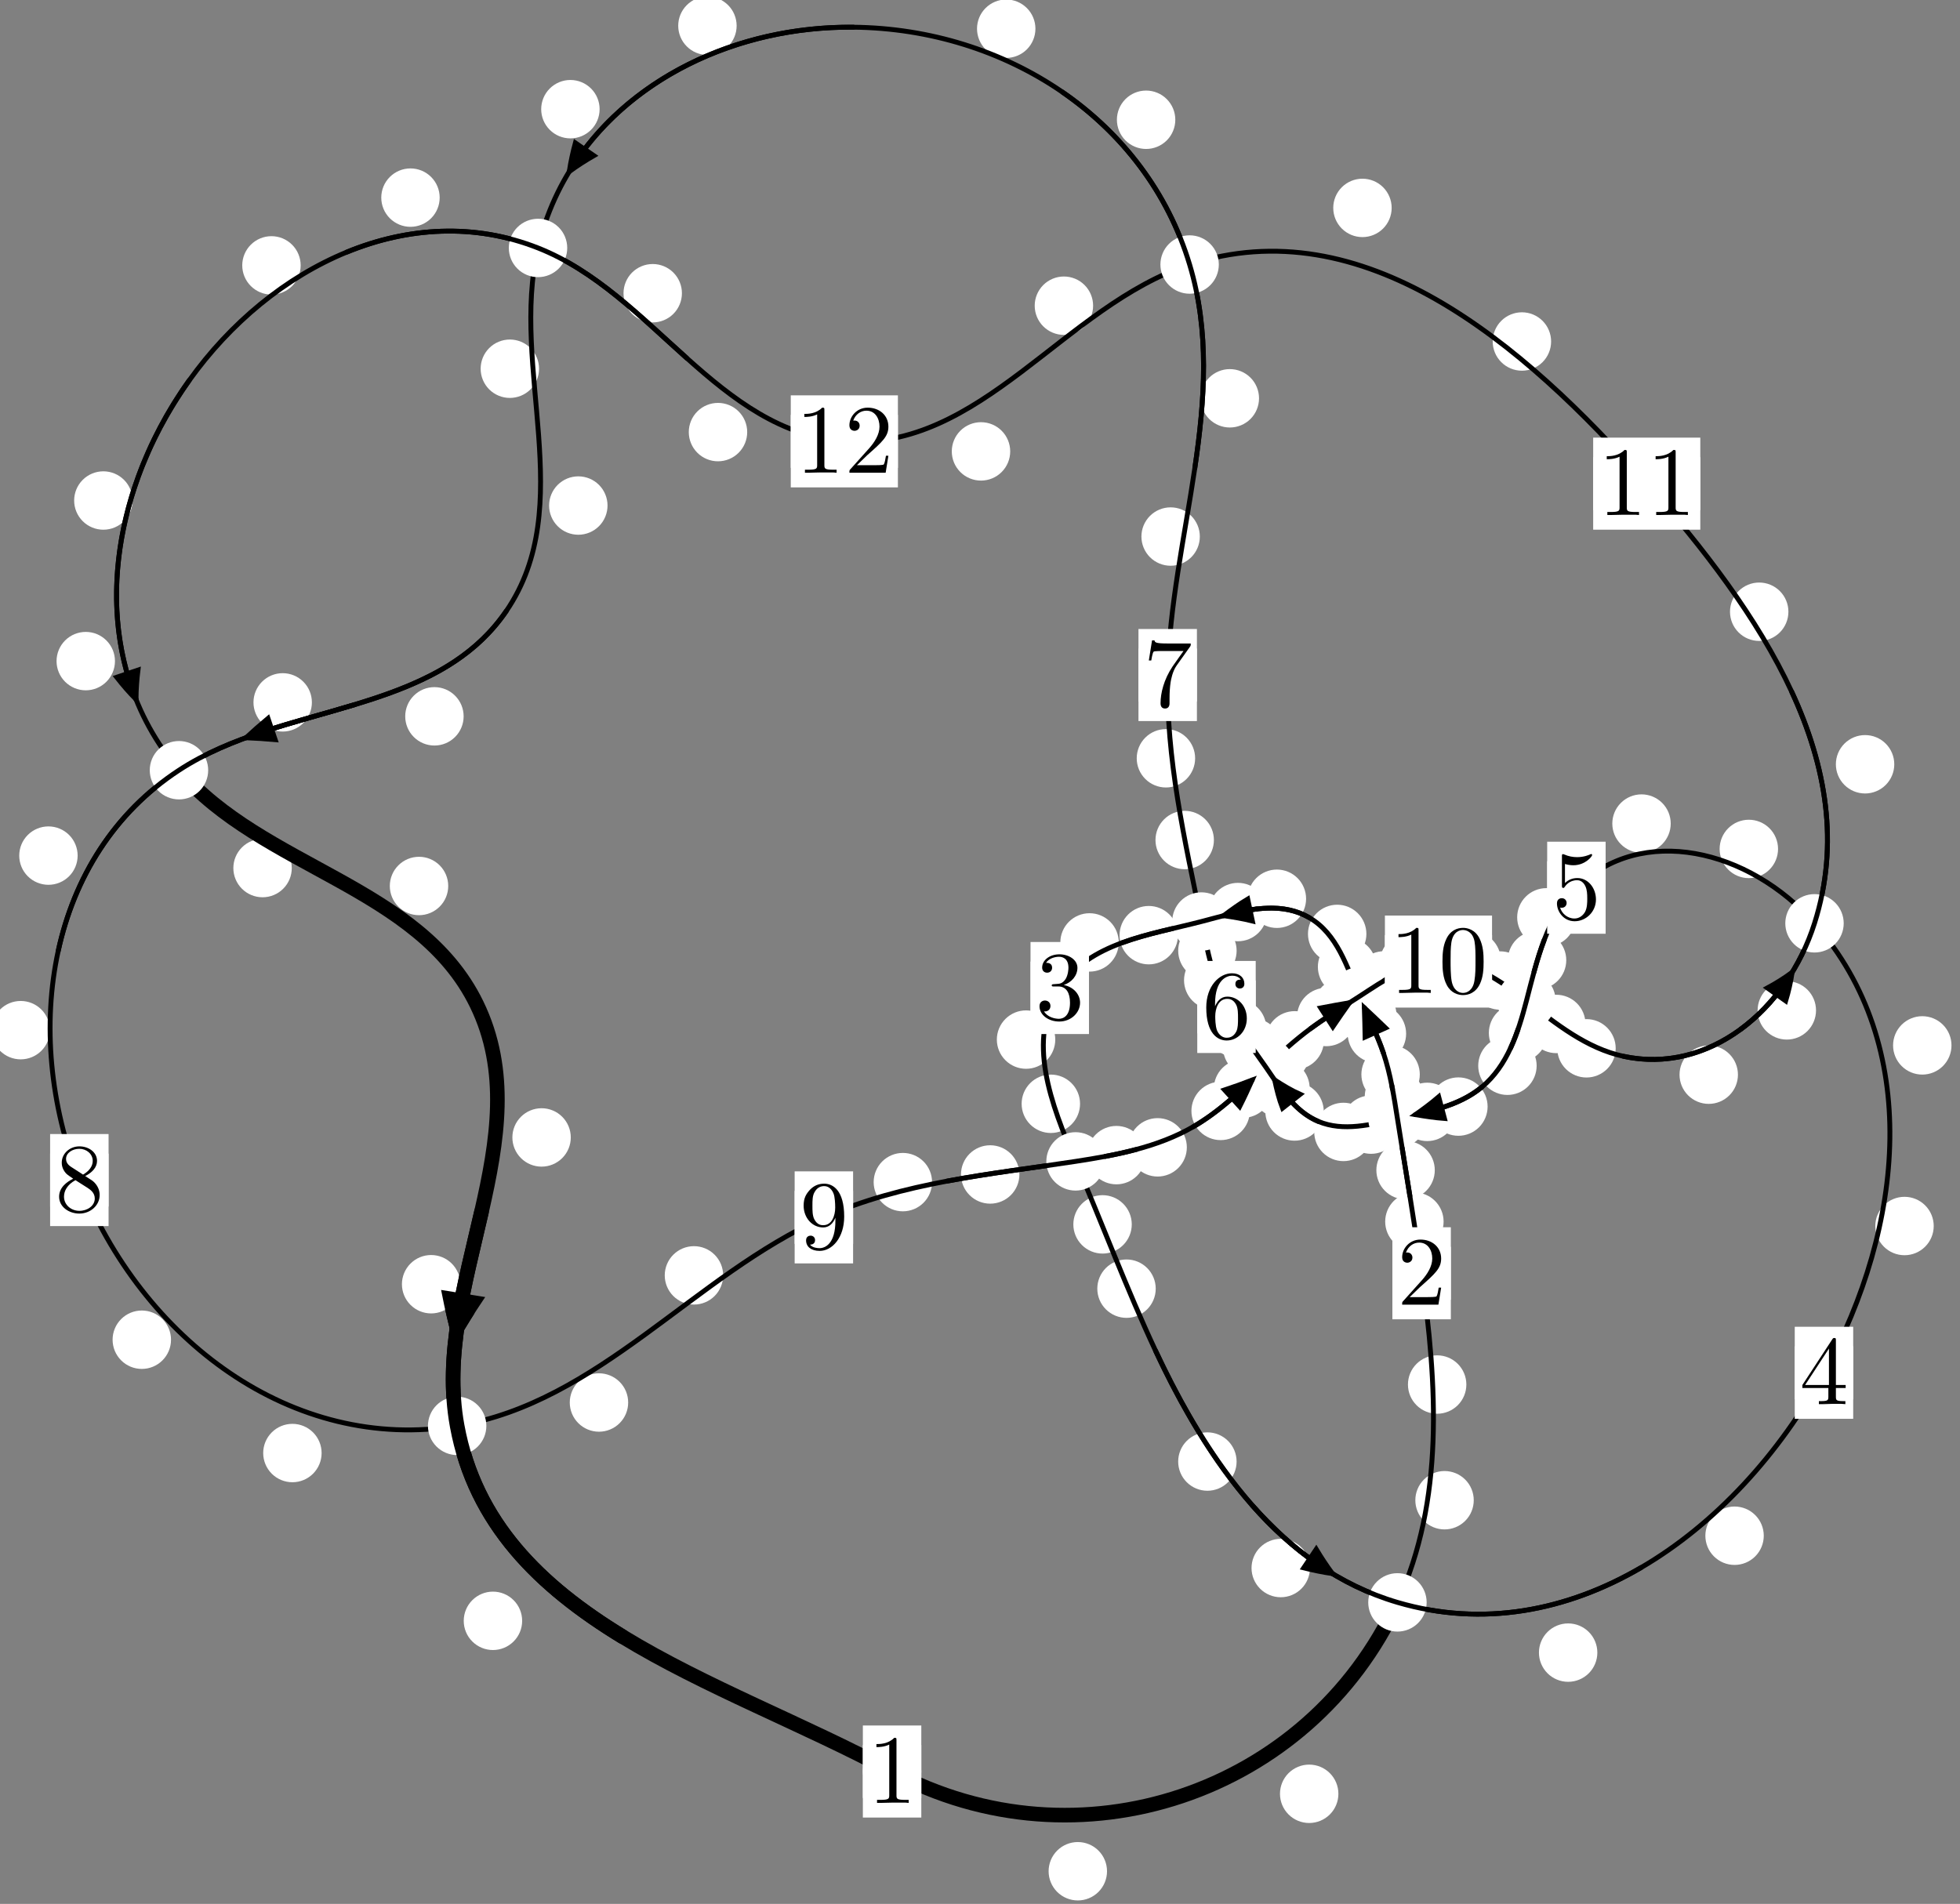 <?xml version="1.0"?>
<!-- Created by MetaPost 1.999 on 2021.07.06:0011 -->
<svg version="1.1" xmlns="http://www.w3.org/2000/svg" xmlns:xlink="http://www.w3.org/1999/xlink" width="200.566" height="194.859" viewBox="0 0 200.566 194.859">
<rect x="0" y="0" width="200.566" height="194.859" fill="#808080" stroke="none"/>
<!-- Original BoundingBox: -143.870804 -30.506012 56.695496 164.352661 -->
  <defs>
    <g transform="scale(0.01,0.01)" id="GLYPHcmr10_48">
      <path style="fill-rule: evenodd;" d="M460 -320C460 -400,455 -480,420 -554C374 -650,292 -666,250 -666C190 -666,117 -640,76 -547C44 -478,39 -400,39 -320C39 -245,43 -155,84 -79C127 2,200 22,249 22C303 22,379 1,423 -94C455 -163,460 -241,460 -320M249 -0C210 -0,151 -25,133 -121C122 -181,122 -273,122 -332C122 -396,122 -462,130 -516C149 -635,224 -644,249 -644C282 -644,348 -626,367 -527C377 -471,377 -395,377 -332C377 -257,377 -189,366 -125C351 -30,294 -0,249 -0"></path>
    </g>
    <g transform="scale(0.01,0.01)" id="GLYPHcmr10_49">
      <path style="fill-rule: evenodd;" d="M294 -640C294 -664,294 -666,271 -666C209 -602,121 -602,89 -602L89 -571C109 -571,168 -571,220 -597L220 -79C220 -43,217 -31,127 -31L95 -31L95 -0L257 -0L130 -3L217 -3L257 -3L297 -3L384 -3L419 -0L419 -31L387 -31C297 -31,294 -42,294 -79"></path>
    </g>
    <g transform="scale(0.01,0.01)" id="GLYPHcmr10_50">
      <path style="fill-rule: evenodd;" d="M127 -77L233 -180C389 -318,449 -372,449 -472C449 -586,359 -666,237 -666C124 -666,50 -574,50 -485C50 -429,100 -429,103 -429C120 -429,155 -441,155 -482C155 -508,137 -534,102 -534C94 -534,92 -534,89 -533C112 -598,166 -635,224 -635C315 -635,358 -554,358 -472C358 -392,308 -313,253 -251L61 -37C50 -26,50 -24,50 -0L421 -0L449 -174L424 -174C419 -144,412 -100,402 -85C395 -77,329 -77,307 -77"></path>
    </g>
    <g transform="scale(0.01,0.01)" id="GLYPHcmr10_51">
      <path style="fill-rule: evenodd;" d="M290 -352C372 -379,430 -449,430 -528C430 -610,342 -666,246 -666C145 -666,69 -606,69 -530C69 -497,91 -478,120 -478C151 -478,171 -500,171 -529C171 -579,124 -579,109 -579C140 -628,206 -641,242 -641C283 -641,338 -619,338 -529C338 -517,336 -459,310 -415C280 -367,246 -364,221 -363C213 -362,189 -360,182 -360C174 -359,167 -358,167 -348C167 -337,174 -337,191 -337L235 -337C317 -337,354 -269,354 -171C354 -35,285 -6,241 -6C198 -6,123 -23,88 -82C123 -77,154 -99,154 -137C154 -173,127 -193,98 -193C74 -193,42 -179,42 -135C42 -44,135 22,244 22C366 22,457 -69,457 -171C457 -253,394 -331,290 -352"></path>
    </g>
    <g transform="scale(0.01,0.01)" id="GLYPHcmr10_52">
      <path style="fill-rule: evenodd;" d="M294 -165L294 -78C294 -42,292 -31,218 -31L197 -31L197 -0L332 -0L238 -3L290 -3L332 -3L374 -3L427 -3L468 -0L468 -31L447 -31C373 -31,371 -42,371 -78L371 -165L471 -165L471 -196L371 -196L371 -651C371 -671,371 -677,355 -677C346 -677,343 -677,335 -665L28 -196L28 -165M300 -196L56 -196L300 -569"></path>
    </g>
    <g transform="scale(0.01,0.01)" id="GLYPHcmr10_53">
      <path style="fill-rule: evenodd;" d="M449 -201C449 -320,367 -420,259 -420C211 -420,168 -404,132 -369L132 -564C152 -558,185 -551,217 -551C340 -551,410 -642,410 -655C410 -661,407 -666,400 -666C399 -666,397 -666,392 -663C372 -654,323 -634,256 -634C216 -634,170 -641,123 -662C115 -665,113 -665,111 -665C101 -665,101 -657,101 -641L101 -345C101 -327,101 -319,115 -319C122 -319,124 -322,128 -328C139 -344,176 -398,257 -398C309 -398,334 -352,342 -334C358 -297,360 -258,360 -208C360 -173,360 -113,336 -71C312 -32,275 -6,229 -6C156 -6,99 -59,82 -118C85 -117,88 -116,99 -116C132 -116,149 -141,149 -165C149 -189,132 -214,99 -214C85 -214,50 -207,50 -161C50 -75,119 22,231 22C347 22,449 -74,449 -201"></path>
    </g>
    <g transform="scale(0.01,0.01)" id="GLYPHcmr10_54">
      <path style="fill-rule: evenodd;" d="M132 -328L132 -352C132 -605,256 -641,307 -641C331 -641,373 -635,395 -601C380 -601,340 -601,340 -556C340 -525,364 -510,386 -510C402 -510,432 -519,432 -558C432 -618,388 -666,305 -666C177 -666,42 -537,42 -316C42 -49,158 22,251 22C362 22,457 -72,457 -204C457 -331,368 -427,257 -427C189 -427,152 -376,132 -328M251 -6C188 -6,158 -66,152 -81C134 -128,134 -208,134 -226C134 -304,166 -404,256 -404C272 -404,318 -404,349 -342C367 -305,367 -254,367 -205C367 -157,367 -107,350 -71C320 -11,274 -6,251 -6"></path>
    </g>
    <g transform="scale(0.01,0.01)" id="GLYPHcmr10_55">
      <path style="fill-rule: evenodd;" d="M476 -609C485 -621,485 -623,485 -644L242 -644C120 -644,118 -657,114 -676L89 -676L56 -470L81 -470C84 -486,93 -549,106 -561C113 -567,191 -567,204 -567L411 -567C400 -551,321 -442,299 -409C209 -274,176 -135,176 -33C176 -23,176 22,222 22C268 22,268 -23,268 -33L268 -84C268 -139,271 -194,279 -248C283 -271,297 -357,341 -419"></path>
    </g>
    <g transform="scale(0.01,0.01)" id="GLYPHcmr10_56">
      <path style="fill-rule: evenodd;" d="M163 -457C117 -487,113 -521,113 -538C113 -599,178 -641,249 -641C322 -641,386 -589,386 -517C386 -460,347 -412,287 -377M309 -362C381 -399,430 -451,430 -517C430 -609,341 -666,250 -666C150 -666,69 -592,69 -499C69 -481,71 -436,113 -389C124 -377,161 -352,186 -335C128 -306,42 -250,42 -151C42 -45,144 22,249 22C362 22,457 -61,457 -168C457 -204,446 -249,408 -291C389 -312,373 -322,309 -362M209 -320L332 -242C360 -223,407 -193,407 -132C407 -58,332 -6,250 -6C164 -6,92 -68,92 -151C92 -209,124 -273,209 -320"></path>
    </g>
    <g transform="scale(0.01,0.01)" id="GLYPHcmr10_57">
      <path style="fill-rule: evenodd;" d="M367 -318L367 -286C367 -52,263 -6,205 -6C188 -6,134 -8,107 -42C151 -42,159 -71,159 -88C159 -119,135 -134,113 -134C97 -134,67 -125,67 -86C67 -19,121 22,206 22C335 22,457 -114,457 -329C457 -598,342 -666,253 -666C198 -666,149 -648,106 -603C65 -558,42 -516,42 -441C42 -316,130 -218,242 -218C303 -218,344 -260,367 -318M243 -241C227 -241,181 -241,150 -304C132 -341,132 -391,132 -440C132 -494,132 -541,153 -578C180 -628,218 -641,253 -641C299 -641,332 -607,349 -562C361 -530,365 -467,365 -421C365 -338,331 -241,243 -241"></path>
    </g>
  </defs>
  <path d="M113.281 191.517C113.281 190.725,112.966 189.964,112.406 189.404C111.845 188.843,111.085 188.529,110.292 188.529C109.5 188.529,108.739 188.843,108.179 189.404C107.619 189.964,107.304 190.725,107.304 191.517C107.304 192.31,107.619 193.07,108.179 193.631C108.739 194.191,109.5 194.506,110.292 194.506C111.085 194.506,111.845 194.191,112.406 193.631C112.966 193.07,113.281 192.31,113.281 191.517Z" style="fill: rgb(100%,100%,100%);stroke: none;"></path>
  <path d="M94.275 181.311C94.275 180.519,93.96 179.759,93.4 179.198C92.839 178.638,92.079 178.323,91.286 178.323C90.494 178.323,89.733 178.638,89.173 179.198C88.612 179.759,88.298 180.519,88.298 181.311C88.298 182.104,88.612 182.864,89.173 183.425C89.733 183.985,90.494 184.3,91.286 184.3C92.079 184.3,92.839 183.985,93.4 183.425C93.96 182.864,94.275 182.104,94.275 181.311Z" style="fill: rgb(100%,100%,100%);stroke: none;"></path>
  <path d="M150.808 153.545C150.808 152.752,150.494 151.992,149.933 151.431C149.373 150.871,148.612 150.556,147.82 150.556C147.027 150.556,146.267 150.871,145.706 151.431C145.146 151.992,144.831 152.752,144.831 153.545C144.831 154.337,145.146 155.097,145.706 155.658C146.267 156.218,147.027 156.533,147.82 156.533C148.612 156.533,149.373 156.218,149.933 155.658C150.494 155.097,150.808 154.337,150.808 153.545Z" style="fill: rgb(100%,100%,100%);stroke: none;"></path>
  <path d="M136.957 183.592C136.957 182.799,136.643 182.039,136.082 181.478C135.522 180.918,134.761 180.603,133.969 180.603C133.176 180.603,132.416 180.918,131.855 181.478C131.295 182.039,130.98 182.799,130.98 183.592C130.98 184.384,131.295 185.144,131.855 185.705C132.416 186.265,133.176 186.58,133.969 186.58C134.761 186.58,135.522 186.265,136.082 185.705C136.643 185.144,136.957 184.384,136.957 183.592Z" style="fill: rgb(100%,100%,100%);stroke: none;"></path>
  <path d="M147.723 125.028C147.723 124.235,147.408 123.475,146.848 122.915C146.287 122.354,145.527 122.039,144.734 122.039C143.942 122.039,143.182 122.354,142.621 122.915C142.061 123.475,141.746 124.235,141.746 125.028C141.746 125.821,142.061 126.581,142.621 127.141C143.182 127.702,143.942 128.017,144.734 128.017C145.527 128.017,146.287 127.702,146.848 127.141C147.408 126.581,147.723 125.821,147.723 125.028Z" style="fill: rgb(100%,100%,100%);stroke: none;"></path>
  <path d="M150.052 141.704C150.052 140.911,149.737 140.151,149.177 139.591C148.616 139.03,147.856 138.715,147.064 138.715C146.271 138.715,145.511 139.03,144.95 139.591C144.39 140.151,144.075 140.911,144.075 141.704C144.075 142.497,144.39 143.257,144.95 143.817C145.511 144.378,146.271 144.693,147.064 144.693C147.856 144.693,148.616 144.378,149.177 143.817C149.737 143.257,150.052 142.497,150.052 141.704Z" style="fill: rgb(100%,100%,100%);stroke: none;"></path>
  <path d="M145.633 112.232C145.633 111.439,145.318 110.679,144.757 110.119C144.197 109.558,143.437 109.243,142.644 109.243C141.851 109.243,141.091 109.558,140.531 110.119C139.97 110.679,139.655 111.439,139.655 112.232C139.655 113.025,139.97 113.785,140.531 114.345C141.091 114.906,141.851 115.221,142.644 115.221C143.437 115.221,144.197 114.906,144.757 114.345C145.318 113.785,145.633 113.025,145.633 112.232Z" style="fill: rgb(100%,100%,100%);stroke: none;"></path>
  <path d="M146.821 119.764C146.821 118.971,146.506 118.211,145.945 117.651C145.385 117.09,144.625 116.775,143.832 116.775C143.039 116.775,142.279 117.09,141.719 117.651C141.158 118.211,140.843 118.971,140.843 119.764C140.843 120.557,141.158 121.317,141.719 121.877C142.279 122.438,143.039 122.753,143.832 122.753C144.625 122.753,145.385 122.438,145.945 121.877C146.506 121.317,146.821 120.557,146.821 119.764Z" style="fill: rgb(100%,100%,100%);stroke: none;"></path>
  <path d="M143.888 105.798C143.888 105.005,143.573 104.245,143.013 103.685C142.452 103.124,141.692 102.809,140.9 102.809C140.107 102.809,139.347 103.124,138.786 103.685C138.226 104.245,137.911 105.005,137.911 105.798C137.911 106.591,138.226 107.351,138.786 107.911C139.347 108.472,140.107 108.787,140.9 108.787C141.692 108.787,142.452 108.472,143.013 107.911C143.573 107.351,143.888 106.591,143.888 105.798Z" style="fill: rgb(100%,100%,100%);stroke: none;"></path>
  <path d="M145.287 109.963C145.287 109.171,144.972 108.41,144.412 107.85C143.851 107.289,143.091 106.974,142.299 106.974C141.506 106.974,140.746 107.289,140.185 107.85C139.625 108.41,139.31 109.171,139.31 109.963C139.31 110.756,139.625 111.516,140.185 112.077C140.746 112.637,141.506 112.952,142.299 112.952C143.091 112.952,143.851 112.637,144.412 112.077C144.972 111.516,145.287 110.756,145.287 109.963Z" style="fill: rgb(100%,100%,100%);stroke: none;"></path>
  <path d="M140.834 98.955C140.834 98.162,140.519 97.402,139.959 96.842C139.398 96.281,138.638 95.966,137.846 95.966C137.053 95.966,136.293 96.281,135.732 96.842C135.172 97.402,134.857 98.162,134.857 98.955C134.857 99.748,135.172 100.508,135.732 101.068C136.293 101.629,137.053 101.944,137.846 101.944C138.638 101.944,139.398 101.629,139.959 101.068C140.519 100.508,140.834 99.748,140.834 98.955Z" style="fill: rgb(100%,100%,100%);stroke: none;"></path>
  <path d="M142.905 103.926C142.905 103.133,142.59 102.373,142.029 101.812C141.469 101.252,140.709 100.937,139.916 100.937C139.123 100.937,138.363 101.252,137.803 101.812C137.242 102.373,136.927 103.133,136.927 103.926C136.927 104.718,137.242 105.478,137.803 106.039C138.363 106.599,139.123 106.914,139.916 106.914C140.709 106.914,141.469 106.599,142.029 106.039C142.59 105.478,142.905 104.718,142.905 103.926Z" style="fill: rgb(100%,100%,100%);stroke: none;"></path>
  <path d="M133.652 91.985C133.652 91.193,133.337 90.432,132.776 89.872C132.216 89.312,131.456 88.997,130.663 88.997C129.87 88.997,129.11 89.312,128.55 89.872C127.989 90.432,127.674 91.193,127.674 91.985C127.674 92.778,127.989 93.538,128.55 94.099C129.11 94.659,129.87 94.974,130.663 94.974C131.456 94.974,132.216 94.659,132.776 94.099C133.337 93.538,133.652 92.778,133.652 91.985Z" style="fill: rgb(100%,100%,100%);stroke: none;"></path>
  <path d="M139.822 95.585C139.822 94.792,139.507 94.032,138.947 93.472C138.386 92.911,137.626 92.596,136.834 92.596C136.041 92.596,135.281 92.911,134.72 93.472C134.16 94.032,133.845 94.792,133.845 95.585C133.845 96.378,134.16 97.138,134.72 97.698C135.281 98.259,136.041 98.574,136.834 98.574C137.626 98.574,138.386 98.259,138.947 97.698C139.507 97.138,139.822 96.378,139.822 95.585Z" style="fill: rgb(100%,100%,100%);stroke: none;"></path>
  <path d="M120.542 95.712C120.542 94.919,120.227 94.159,119.667 93.599C119.106 93.038,118.346 92.723,117.554 92.723C116.761 92.723,116.001 93.038,115.44 93.599C114.88 94.159,114.565 94.919,114.565 95.712C114.565 96.505,114.88 97.265,115.44 97.825C116.001 98.386,116.761 98.701,117.554 98.701C118.346 98.701,119.106 98.386,119.667 97.825C120.227 97.265,120.542 96.505,120.542 95.712Z" style="fill: rgb(100%,100%,100%);stroke: none;"></path>
  <path d="M129.667 93.347C129.667 92.554,129.352 91.794,128.792 91.234C128.231 90.673,127.471 90.358,126.678 90.358C125.886 90.358,125.125 90.673,124.565 91.234C124.004 91.794,123.69 92.554,123.69 93.347C123.69 94.14,124.004 94.9,124.565 95.46C125.125 96.021,125.886 96.336,126.678 96.336C127.471 96.336,128.231 96.021,128.792 95.46C129.352 94.9,129.667 94.14,129.667 93.347Z" style="fill: rgb(100%,100%,100%);stroke: none;"></path>
  <path d="M107.985 106.4C107.985 105.607,107.67 104.847,107.109 104.287C106.549 103.726,105.789 103.411,104.996 103.411C104.203 103.411,103.443 103.726,102.883 104.287C102.322 104.847,102.007 105.607,102.007 106.4C102.007 107.193,102.322 107.953,102.883 108.513C103.443 109.074,104.203 109.389,104.996 109.389C105.789 109.389,106.549 109.074,107.109 108.513C107.67 107.953,107.985 107.193,107.985 106.4Z" style="fill: rgb(100%,100%,100%);stroke: none;"></path>
  <path d="M114.482 96.455C114.482 95.662,114.167 94.902,113.606 94.341C113.046 93.781,112.286 93.466,111.493 93.466C110.7 93.466,109.94 93.781,109.38 94.341C108.819 94.902,108.504 95.662,108.504 96.455C108.504 97.247,108.819 98.008,109.38 98.568C109.94 99.129,110.7 99.443,111.493 99.443C112.286 99.443,113.046 99.129,113.606 98.568C114.167 98.008,114.482 97.247,114.482 96.455Z" style="fill: rgb(100%,100%,100%);stroke: none;"></path>
  <path d="M115.813 125.312C115.813 124.519,115.498 123.759,114.937 123.199C114.377 122.638,113.617 122.323,112.824 122.323C112.031 122.323,111.271 122.638,110.711 123.199C110.15 123.759,109.835 124.519,109.835 125.312C109.835 126.105,110.15 126.865,110.711 127.425C111.271 127.986,112.031 128.301,112.824 128.301C113.617 128.301,114.377 127.986,114.937 127.425C115.498 126.865,115.813 126.105,115.813 125.312Z" style="fill: rgb(100%,100%,100%);stroke: none;"></path>
  <path d="M110.521 112.97C110.521 112.177,110.206 111.417,109.645 110.857C109.085 110.296,108.325 109.981,107.532 109.981C106.739 109.981,105.979 110.296,105.419 110.857C104.858 111.417,104.543 112.177,104.543 112.97C104.543 113.763,104.858 114.523,105.419 115.083C105.979 115.644,106.739 115.959,107.532 115.959C108.325 115.959,109.085 115.644,109.645 115.083C110.206 114.523,110.521 113.763,110.521 112.97Z" style="fill: rgb(100%,100%,100%);stroke: none;"></path>
  <path d="M126.541 149.587C126.541 148.794,126.226 148.034,125.665 147.473C125.105 146.913,124.345 146.598,123.552 146.598C122.759 146.598,121.999 146.913,121.439 147.473C120.878 148.034,120.563 148.794,120.563 149.587C120.563 150.379,120.878 151.139,121.439 151.7C121.999 152.26,122.759 152.575,123.552 152.575C124.345 152.575,125.105 152.26,125.665 151.7C126.226 151.139,126.541 150.379,126.541 149.587Z" style="fill: rgb(100%,100%,100%);stroke: none;"></path>
  <path d="M118.265 131.892C118.265 131.1,117.95 130.34,117.389 129.779C116.829 129.219,116.069 128.904,115.276 128.904C114.483 128.904,113.723 129.219,113.163 129.779C112.602 130.34,112.287 131.1,112.287 131.892C112.287 132.685,112.602 133.445,113.163 134.006C113.723 134.566,114.483 134.881,115.276 134.881C116.069 134.881,116.829 134.566,117.389 134.006C117.95 133.445,118.265 132.685,118.265 131.892Z" style="fill: rgb(100%,100%,100%);stroke: none;"></path>
  <path d="M163.456 169.141C163.456 168.349,163.141 167.588,162.581 167.028C162.02 166.467,161.26 166.153,160.467 166.153C159.675 166.153,158.915 166.467,158.354 167.028C157.794 167.588,157.479 168.349,157.479 169.141C157.479 169.934,157.794 170.694,158.354 171.255C158.915 171.815,159.675 172.13,160.467 172.13C161.26 172.13,162.02 171.815,162.581 171.255C163.141 170.694,163.456 169.934,163.456 169.141Z" style="fill: rgb(100%,100%,100%);stroke: none;"></path>
  <path d="M134.047 160.485C134.047 159.692,133.732 158.932,133.171 158.372C132.611 157.811,131.851 157.496,131.058 157.496C130.265 157.496,129.505 157.811,128.945 158.372C128.384 158.932,128.069 159.692,128.069 160.485C128.069 161.278,128.384 162.038,128.945 162.598C129.505 163.159,130.265 163.474,131.058 163.474C131.851 163.474,132.611 163.159,133.171 162.598C133.732 162.038,134.047 161.278,134.047 160.485Z" style="fill: rgb(100%,100%,100%);stroke: none;"></path>
  <path d="M197.877 125.48C197.877 124.687,197.562 123.927,197.001 123.367C196.441 122.806,195.681 122.491,194.888 122.491C194.095 122.491,193.335 122.806,192.775 123.367C192.214 123.927,191.899 124.687,191.899 125.48C191.899 126.273,192.214 127.033,192.775 127.593C193.335 128.154,194.095 128.469,194.888 128.469C195.681 128.469,196.441 128.154,197.001 127.593C197.562 127.033,197.877 126.273,197.877 125.48Z" style="fill: rgb(100%,100%,100%);stroke: none;"></path>
  <path d="M180.486 157.178C180.486 156.385,180.171 155.625,179.611 155.065C179.051 154.504,178.29 154.189,177.498 154.189C176.705 154.189,175.945 154.504,175.384 155.065C174.824 155.625,174.509 156.385,174.509 157.178C174.509 157.971,174.824 158.731,175.384 159.291C175.945 159.852,176.705 160.167,177.498 160.167C178.29 160.167,179.051 159.852,179.611 159.291C180.171 158.731,180.486 157.971,180.486 157.178Z" style="fill: rgb(100%,100%,100%);stroke: none;"></path>
  <path d="M181.947 86.886C181.947 86.094,181.632 85.334,181.071 84.773C180.511 84.213,179.751 83.898,178.958 83.898C178.165 83.898,177.405 84.213,176.845 84.773C176.284 85.334,175.969 86.094,175.969 86.886C175.969 87.679,176.284 88.439,176.845 89C177.405 89.56,178.165 89.875,178.958 89.875C179.751 89.875,180.511 89.56,181.071 89C181.632 88.439,181.947 87.679,181.947 86.886Z" style="fill: rgb(100%,100%,100%);stroke: none;"></path>
  <path d="M199.695 106.994C199.695 106.201,199.381 105.441,198.82 104.88C198.26 104.32,197.499 104.005,196.707 104.005C195.914 104.005,195.154 104.32,194.593 104.88C194.033 105.441,193.718 106.201,193.718 106.994C193.718 107.786,194.033 108.546,194.593 109.107C195.154 109.667,195.914 109.982,196.707 109.982C197.499 109.982,198.26 109.667,198.82 109.107C199.381 108.546,199.695 107.786,199.695 106.994Z" style="fill: rgb(100%,100%,100%);stroke: none;"></path>
  <path d="M161.229 93.885C161.229 93.093,160.914 92.333,160.354 91.772C159.793 91.212,159.033 90.897,158.24 90.897C157.448 90.897,156.688 91.212,156.127 91.772C155.567 92.333,155.252 93.093,155.252 93.885C155.252 94.678,155.567 95.438,156.127 95.999C156.688 96.559,157.448 96.874,158.24 96.874C159.033 96.874,159.793 96.559,160.354 95.999C160.914 95.438,161.229 94.678,161.229 93.885Z" style="fill: rgb(100%,100%,100%);stroke: none;"></path>
  <path d="M170.964 84.29C170.964 83.497,170.649 82.737,170.089 82.177C169.528 81.616,168.768 81.301,167.975 81.301C167.183 81.301,166.422 81.616,165.862 82.177C165.301 82.737,164.987 83.497,164.987 84.29C164.987 85.083,165.301 85.843,165.862 86.403C166.422 86.964,167.183 87.279,167.975 87.279C168.768 87.279,169.528 86.964,170.089 86.403C170.649 85.843,170.964 85.083,170.964 84.29Z" style="fill: rgb(100%,100%,100%);stroke: none;"></path>
  <path d="M158.331 105.718C158.331 104.925,158.016 104.165,157.455 103.605C156.895 103.044,156.135 102.729,155.342 102.729C154.549 102.729,153.789 103.044,153.229 103.605C152.668 104.165,152.353 104.925,152.353 105.718C152.353 106.511,152.668 107.271,153.229 107.831C153.789 108.392,154.549 108.707,155.342 108.707C156.135 108.707,156.895 108.392,157.455 107.831C158.016 107.271,158.331 106.511,158.331 105.718Z" style="fill: rgb(100%,100%,100%);stroke: none;"></path>
  <path d="M160.275 98.272C160.275 97.479,159.96 96.719,159.399 96.158C158.839 95.598,158.079 95.283,157.286 95.283C156.493 95.283,155.733 95.598,155.173 96.158C154.612 96.719,154.297 97.479,154.297 98.272C154.297 99.064,154.612 99.825,155.173 100.385C155.733 100.946,156.493 101.26,157.286 101.26C158.079 101.26,158.839 100.946,159.399 100.385C159.96 99.825,160.275 99.064,160.275 98.272Z" style="fill: rgb(100%,100%,100%);stroke: none;"></path>
  <path d="M152.226 113.256C152.226 112.464,151.911 111.704,151.351 111.143C150.791 110.583,150.03 110.268,149.238 110.268C148.445 110.268,147.685 110.583,147.124 111.143C146.564 111.704,146.249 112.464,146.249 113.256C146.249 114.049,146.564 114.809,147.124 115.37C147.685 115.93,148.445 116.245,149.238 116.245C150.03 116.245,150.791 115.93,151.351 115.37C151.911 114.809,152.226 114.049,152.226 113.256Z" style="fill: rgb(100%,100%,100%);stroke: none;"></path>
  <path d="M157.244 109.077C157.244 108.284,156.929 107.524,156.368 106.963C155.808 106.403,155.047 106.088,154.255 106.088C153.462 106.088,152.702 106.403,152.141 106.963C151.581 107.524,151.266 108.284,151.266 109.077C151.266 109.869,151.581 110.629,152.141 111.19C152.702 111.75,153.462 112.065,154.255 112.065C155.047 112.065,155.808 111.75,156.368 111.19C156.929 110.629,157.244 109.869,157.244 109.077Z" style="fill: rgb(100%,100%,100%);stroke: none;"></path>
  <path d="M143.287 115.102C143.287 114.31,142.972 113.55,142.411 112.989C141.851 112.429,141.091 112.114,140.298 112.114C139.505 112.114,138.745 112.429,138.185 112.989C137.624 113.55,137.309 114.31,137.309 115.102C137.309 115.895,137.624 116.655,138.185 117.216C138.745 117.776,139.505 118.091,140.298 118.091C141.091 118.091,141.851 117.776,142.411 117.216C142.972 116.655,143.287 115.895,143.287 115.102Z" style="fill: rgb(100%,100%,100%);stroke: none;"></path>
  <path d="M149.035 113.799C149.035 113.006,148.72 112.246,148.159 111.685C147.599 111.125,146.838 110.81,146.046 110.81C145.253 110.81,144.493 111.125,143.932 111.685C143.372 112.246,143.057 113.006,143.057 113.799C143.057 114.591,143.372 115.352,143.932 115.912C144.493 116.472,145.253 116.787,146.046 116.787C146.838 116.787,147.599 116.472,148.159 115.912C148.72 115.352,149.035 114.591,149.035 113.799Z" style="fill: rgb(100%,100%,100%);stroke: none;"></path>
  <path d="M135.459 113.758C135.459 112.965,135.144 112.205,134.584 111.645C134.023 111.084,133.263 110.769,132.471 110.769C131.678 110.769,130.918 111.084,130.357 111.645C129.797 112.205,129.482 112.965,129.482 113.758C129.482 114.551,129.797 115.311,130.357 115.871C130.918 116.432,131.678 116.747,132.471 116.747C133.263 116.747,134.023 116.432,134.584 115.871C135.144 115.311,135.459 114.551,135.459 113.758Z" style="fill: rgb(100%,100%,100%);stroke: none;"></path>
  <path d="M140.462 115.85C140.462 115.058,140.147 114.298,139.586 113.737C139.026 113.177,138.266 112.862,137.473 112.862C136.68 112.862,135.92 113.177,135.36 113.737C134.799 114.298,134.484 115.058,134.484 115.85C134.484 116.643,134.799 117.403,135.36 117.964C135.92 118.524,136.68 118.839,137.473 118.839C138.266 118.839,139.026 118.524,139.586 117.964C140.147 117.403,140.462 116.643,140.462 115.85Z" style="fill: rgb(100%,100%,100%);stroke: none;"></path>
  <path d="M131.129 107.195C131.129 106.402,130.814 105.642,130.254 105.082C129.693 104.521,128.933 104.206,128.14 104.206C127.348 104.206,126.587 104.521,126.027 105.082C125.467 105.642,125.152 106.402,125.152 107.195C125.152 107.988,125.467 108.748,126.027 109.308C126.587 109.869,127.348 110.184,128.14 110.184C128.933 110.184,129.693 109.869,130.254 109.308C130.814 108.748,131.129 107.988,131.129 107.195Z" style="fill: rgb(100%,100%,100%);stroke: none;"></path>
  <path d="M134.018 111.389C134.018 110.596,133.703 109.836,133.143 109.276C132.582 108.715,131.822 108.4,131.03 108.4C130.237 108.4,129.477 108.715,128.916 109.276C128.356 109.836,128.041 110.596,128.041 111.389C128.041 112.182,128.356 112.942,128.916 113.502C129.477 114.063,130.237 114.378,131.03 114.378C131.822 114.378,132.582 114.063,133.143 113.502C133.703 112.942,134.018 112.182,134.018 111.389Z" style="fill: rgb(100%,100%,100%);stroke: none;"></path>
  <path d="M127.139 100.325C127.139 99.532,126.824 98.772,126.264 98.211C125.703 97.651,124.943 97.336,124.151 97.336C123.358 97.336,122.598 97.651,122.037 98.211C121.477 98.772,121.162 99.532,121.162 100.325C121.162 101.117,121.477 101.878,122.037 102.438C122.598 102.998,123.358 103.313,124.151 103.313C124.943 103.313,125.703 102.998,126.264 102.438C126.824 101.878,127.139 101.117,127.139 100.325Z" style="fill: rgb(100%,100%,100%);stroke: none;"></path>
  <path d="M129.586 105.263C129.586 104.471,129.271 103.711,128.711 103.15C128.15 102.59,127.39 102.275,126.597 102.275C125.805 102.275,125.044 102.59,124.484 103.15C123.923 103.711,123.608 104.471,123.608 105.263C123.608 106.056,123.923 106.816,124.484 107.377C125.044 107.937,125.805 108.252,126.597 108.252C127.39 108.252,128.15 107.937,128.711 107.377C129.271 106.816,129.586 106.056,129.586 105.263Z" style="fill: rgb(100%,100%,100%);stroke: none;"></path>
  <path d="M124.218 85.976C124.218 85.183,123.903 84.423,123.342 83.862C122.782 83.302,122.022 82.987,121.229 82.987C120.436 82.987,119.676 83.302,119.116 83.862C118.555 84.423,118.24 85.183,118.24 85.976C118.24 86.768,118.555 87.528,119.116 88.089C119.676 88.649,120.436 88.964,121.229 88.964C122.022 88.964,122.782 88.649,123.342 88.089C123.903 87.528,124.218 86.768,124.218 85.976Z" style="fill: rgb(100%,100%,100%);stroke: none;"></path>
  <path d="M126.543 97.304C126.543 96.511,126.228 95.751,125.667 95.191C125.107 94.63,124.347 94.315,123.554 94.315C122.761 94.315,122.001 94.63,121.441 95.191C120.88 95.751,120.565 96.511,120.565 97.304C120.565 98.097,120.88 98.857,121.441 99.417C122.001 99.978,122.761 100.293,123.554 100.293C124.347 100.293,125.107 99.978,125.667 99.417C126.228 98.857,126.543 98.097,126.543 97.304Z" style="fill: rgb(100%,100%,100%);stroke: none;"></path>
  <path d="M122.778 54.914C122.778 54.122,122.463 53.362,121.903 52.801C121.343 52.241,120.582 51.926,119.79 51.926C118.997 51.926,118.237 52.241,117.676 52.801C117.116 53.362,116.801 54.122,116.801 54.914C116.801 55.707,117.116 56.467,117.676 57.028C118.237 57.588,118.997 57.903,119.79 57.903C120.582 57.903,121.343 57.588,121.903 57.028C122.463 56.467,122.778 55.707,122.778 54.914Z" style="fill: rgb(100%,100%,100%);stroke: none;"></path>
  <path d="M122.297 77.609C122.297 76.816,121.982 76.056,121.422 75.496C120.861 74.935,120.101 74.62,119.309 74.62C118.516 74.62,117.756 74.935,117.195 75.496C116.635 76.056,116.32 76.816,116.32 77.609C116.32 78.402,116.635 79.162,117.195 79.722C117.756 80.283,118.516 80.598,119.309 80.598C120.101 80.598,120.861 80.283,121.422 79.722C121.982 79.162,122.297 78.402,122.297 77.609Z" style="fill: rgb(100%,100%,100%);stroke: none;"></path>
  <path d="M120.269 12.257C120.269 11.465,119.954 10.704,119.394 10.144C118.833 9.583,118.073 9.268,117.28 9.268C116.488 9.268,115.728 9.583,115.167 10.144C114.607 10.704,114.292 11.465,114.292 12.257C114.292 13.05,114.607 13.81,115.167 14.371C115.728 14.931,116.488 15.246,117.28 15.246C118.073 15.246,118.833 14.931,119.394 14.371C119.954 13.81,120.269 13.05,120.269 12.257Z" style="fill: rgb(100%,100%,100%);stroke: none;"></path>
  <path d="M128.836 40.766C128.836 39.973,128.521 39.213,127.961 38.652C127.4 38.092,126.64 37.777,125.847 37.777C125.055 37.777,124.295 38.092,123.734 38.652C123.174 39.213,122.859 39.973,122.859 40.766C122.859 41.558,123.174 42.319,123.734 42.879C124.295 43.439,125.055 43.754,125.847 43.754C126.64 43.754,127.4 43.439,127.961 42.879C128.521 42.319,128.836 41.558,128.836 40.766Z" style="fill: rgb(100%,100%,100%);stroke: none;"></path>
  <path d="M75.38 2.636C75.38 1.843,75.065 1.083,74.504 0.523C73.944 -0.038,73.184 -0.353,72.391 -0.353C71.598 -0.353,70.838 -0.038,70.278 0.523C69.717 1.083,69.402 1.843,69.402 2.636C69.402 3.429,69.717 4.189,70.278 4.749C70.838 5.31,71.598 5.625,72.391 5.625C73.184 5.625,73.944 5.31,74.504 4.749C75.065 4.189,75.38 3.429,75.38 2.636Z" style="fill: rgb(100%,100%,100%);stroke: none;"></path>
  <path d="M105.955 2.939C105.955 2.146,105.64 1.386,105.08 0.826C104.519 0.265,103.759 -0.05,102.967 -0.05C102.174 -0.05,101.414 0.265,100.853 0.826C100.293 1.386,99.978 2.146,99.978 2.939C99.978 3.732,100.293 4.492,100.853 5.052C101.414 5.613,102.174 5.928,102.967 5.928C103.759 5.928,104.519 5.613,105.08 5.052C105.64 4.492,105.955 3.732,105.955 2.939Z" style="fill: rgb(100%,100%,100%);stroke: none;"></path>
  <path d="M55.161 37.738C55.161 36.946,54.846 36.186,54.286 35.625C53.725 35.065,52.965 34.75,52.172 34.75C51.38 34.75,50.62 35.065,50.059 35.625C49.499 36.186,49.184 36.946,49.184 37.738C49.184 38.531,49.499 39.291,50.059 39.852C50.62 40.412,51.38 40.727,52.172 40.727C52.965 40.727,53.725 40.412,54.286 39.852C54.846 39.291,55.161 38.531,55.161 37.738Z" style="fill: rgb(100%,100%,100%);stroke: none;"></path>
  <path d="M61.358 11.174C61.358 10.381,61.043 9.621,60.482 9.061C59.922 8.5,59.162 8.185,58.369 8.185C57.576 8.185,56.816 8.5,56.256 9.061C55.695 9.621,55.38 10.381,55.38 11.174C55.38 11.967,55.695 12.727,56.256 13.287C56.816 13.848,57.576 14.163,58.369 14.163C59.162 14.163,59.922 13.848,60.482 13.287C61.043 12.727,61.358 11.967,61.358 11.174Z" style="fill: rgb(100%,100%,100%);stroke: none;"></path>
  <path d="M47.444 73.315C47.444 72.522,47.129 71.762,46.568 71.202C46.008 70.641,45.247 70.326,44.455 70.326C43.662 70.326,42.902 70.641,42.341 71.202C41.781 71.762,41.466 72.522,41.466 73.315C41.466 74.108,41.781 74.868,42.341 75.428C42.902 75.989,43.662 76.304,44.455 76.304C45.247 76.304,46.008 75.989,46.568 75.428C47.129 74.868,47.444 74.108,47.444 73.315Z" style="fill: rgb(100%,100%,100%);stroke: none;"></path>
  <path d="M62.168 51.741C62.168 50.949,61.853 50.189,61.293 49.628C60.732 49.068,59.972 48.753,59.179 48.753C58.387 48.753,57.626 49.068,57.066 49.628C56.505 50.189,56.19 50.949,56.19 51.741C56.19 52.534,56.505 53.294,57.066 53.855C57.626 54.415,58.387 54.73,59.179 54.73C59.972 54.73,60.732 54.415,61.293 53.855C61.853 53.294,62.168 52.534,62.168 51.741Z" style="fill: rgb(100%,100%,100%);stroke: none;"></path>
  <path d="M7.945 87.57C7.945 86.777,7.63 86.017,7.07 85.456C6.509 84.896,5.749 84.581,4.956 84.581C4.164 84.581,3.404 84.896,2.843 85.456C2.283 86.017,1.968 86.777,1.968 87.57C1.968 88.362,2.283 89.122,2.843 89.683C3.404 90.243,4.164 90.558,4.956 90.558C5.749 90.558,6.509 90.243,7.07 89.683C7.63 89.122,7.945 88.362,7.945 87.57Z" style="fill: rgb(100%,100%,100%);stroke: none;"></path>
  <path d="M31.916 71.886C31.916 71.094,31.601 70.334,31.04 69.773C30.48 69.213,29.72 68.898,28.927 68.898C28.134 68.898,27.374 69.213,26.814 69.773C26.253 70.334,25.938 71.094,25.938 71.886C25.938 72.679,26.253 73.439,26.814 74C27.374 74.56,28.134 74.875,28.927 74.875C29.72 74.875,30.48 74.56,31.04 74C31.601 73.439,31.916 72.679,31.916 71.886Z" style="fill: rgb(100%,100%,100%);stroke: none;"></path>
  <path d="M17.5 137.117C17.5 136.324,17.185 135.564,16.624 135.004C16.064 134.443,15.304 134.128,14.511 134.128C13.718 134.128,12.958 134.443,12.398 135.004C11.837 135.564,11.522 136.324,11.522 137.117C11.522 137.91,11.837 138.67,12.398 139.23C12.958 139.791,13.718 140.106,14.511 140.106C15.304 140.106,16.064 139.791,16.624 139.23C17.185 138.67,17.5 137.91,17.5 137.117Z" style="fill: rgb(100%,100%,100%);stroke: none;"></path>
  <path d="M5.107 105.435C5.107 104.642,4.792 103.882,4.231 103.321C3.671 102.761,2.911 102.446,2.118 102.446C1.325 102.446,0.565 102.761,0.005 103.321C-0.556 103.882,-0.871 104.642,-0.871 105.435C-0.871 106.227,-0.556 106.987,0.005 107.548C0.565 108.108,1.325 108.423,2.118 108.423C2.911 108.423,3.671 108.108,4.231 107.548C4.792 106.987,5.107 106.227,5.107 105.435Z" style="fill: rgb(100%,100%,100%);stroke: none;"></path>
  <path d="M64.281 143.543C64.281 142.75,63.967 141.99,63.406 141.43C62.846 140.869,62.085 140.554,61.293 140.554C60.5 140.554,59.74 140.869,59.179 141.43C58.619 141.99,58.304 142.75,58.304 143.543C58.304 144.336,58.619 145.096,59.179 145.656C59.74 146.217,60.5 146.532,61.293 146.532C62.085 146.532,62.846 146.217,63.406 145.656C63.967 145.096,64.281 144.336,64.281 143.543Z" style="fill: rgb(100%,100%,100%);stroke: none;"></path>
  <path d="M32.911 148.715C32.911 147.923,32.596 147.162,32.035 146.602C31.475 146.042,30.715 145.727,29.922 145.727C29.129 145.727,28.369 146.042,27.809 146.602C27.248 147.162,26.933 147.923,26.933 148.715C26.933 149.508,27.248 150.268,27.809 150.829C28.369 151.389,29.129 151.704,29.922 151.704C30.715 151.704,31.475 151.389,32.035 150.829C32.596 150.268,32.911 149.508,32.911 148.715Z" style="fill: rgb(100%,100%,100%);stroke: none;"></path>
  <path d="M95.378 120.987C95.378 120.195,95.063 119.435,94.503 118.874C93.942 118.314,93.182 117.999,92.389 117.999C91.597 117.999,90.837 118.314,90.276 118.874C89.716 119.435,89.401 120.195,89.401 120.987C89.401 121.78,89.716 122.54,90.276 123.101C90.837 123.661,91.597 123.976,92.389 123.976C93.182 123.976,93.942 123.661,94.503 123.101C95.063 122.54,95.378 121.78,95.378 120.987Z" style="fill: rgb(100%,100%,100%);stroke: none;"></path>
  <path d="M74.001 130.531C74.001 129.738,73.686 128.978,73.125 128.417C72.565 127.857,71.805 127.542,71.012 127.542C70.219 127.542,69.459 127.857,68.899 128.417C68.338 128.978,68.023 129.738,68.023 130.531C68.023 131.323,68.338 132.083,68.899 132.644C69.459 133.204,70.219 133.519,71.012 133.519C71.805 133.519,72.565 133.204,73.125 132.644C73.686 132.083,74.001 131.323,74.001 130.531Z" style="fill: rgb(100%,100%,100%);stroke: none;"></path>
  <path d="M117.23 118.225C117.23 117.432,116.915 116.672,116.354 116.112C115.794 115.551,115.033 115.236,114.241 115.236C113.448 115.236,112.688 115.551,112.127 116.112C111.567 116.672,111.252 117.432,111.252 118.225C111.252 119.018,111.567 119.778,112.127 120.338C112.688 120.899,113.448 121.214,114.241 121.214C115.033 121.214,115.794 120.899,116.354 120.338C116.915 119.778,117.23 119.018,117.23 118.225Z" style="fill: rgb(100%,100%,100%);stroke: none;"></path>
  <path d="M104.315 120.204C104.315 119.411,104 118.651,103.439 118.09C102.879 117.53,102.119 117.215,101.326 117.215C100.533 117.215,99.773 117.53,99.213 118.09C98.652 118.651,98.337 119.411,98.337 120.204C98.337 120.996,98.652 121.757,99.213 122.317C99.773 122.877,100.533 123.192,101.326 123.192C102.119 123.192,102.879 122.877,103.439 122.317C104 121.757,104.315 120.996,104.315 120.204Z" style="fill: rgb(100%,100%,100%);stroke: none;"></path>
  <path d="M127.895 113.699C127.895 112.907,127.58 112.146,127.02 111.586C126.459 111.026,125.699 110.711,124.907 110.711C124.114 110.711,123.354 111.026,122.793 111.586C122.233 112.146,121.918 112.907,121.918 113.699C121.918 114.492,122.233 115.252,122.793 115.813C123.354 116.373,124.114 116.688,124.907 116.688C125.699 116.688,126.459 116.373,127.02 115.813C127.58 115.252,127.895 114.492,127.895 113.699Z" style="fill: rgb(100%,100%,100%);stroke: none;"></path>
  <path d="M121.449 117.427C121.449 116.634,121.134 115.874,120.573 115.314C120.013 114.753,119.253 114.438,118.46 114.438C117.667 114.438,116.907 114.753,116.347 115.314C115.786 115.874,115.471 116.634,115.471 117.427C115.471 118.22,115.786 118.98,116.347 119.54C116.907 120.101,117.667 120.416,118.46 120.416C119.253 120.416,120.013 120.101,120.573 119.54C121.134 118.98,121.449 118.22,121.449 117.427Z" style="fill: rgb(100%,100%,100%);stroke: none;"></path>
  <path d="M133.987 107.834C133.987 107.041,133.672 106.281,133.112 105.721C132.551 105.16,131.791 104.845,130.998 104.845C130.206 104.845,129.446 105.16,128.885 105.721C128.325 106.281,128.01 107.041,128.01 107.834C128.01 108.627,128.325 109.387,128.885 109.947C129.446 110.508,130.206 110.823,130.998 110.823C131.791 110.823,132.551 110.508,133.112 109.947C133.672 109.387,133.987 108.627,133.987 107.834Z" style="fill: rgb(100%,100%,100%);stroke: none;"></path>
  <path d="M130.19 111.418C130.19 110.626,129.875 109.865,129.315 109.305C128.754 108.744,127.994 108.43,127.201 108.43C126.409 108.43,125.649 108.744,125.088 109.305C124.528 109.865,124.213 110.626,124.213 111.418C124.213 112.211,124.528 112.971,125.088 113.532C125.649 114.092,126.409 114.407,127.201 114.407C127.994 114.407,128.754 114.092,129.315 113.532C129.875 112.971,130.19 112.211,130.19 111.418Z" style="fill: rgb(100%,100%,100%);stroke: none;"></path>
  <path d="M138.702 104.088C138.702 103.296,138.387 102.535,137.827 101.975C137.266 101.414,136.506 101.1,135.713 101.1C134.921 101.1,134.16 101.414,133.6 101.975C133.039 102.535,132.724 103.296,132.724 104.088C132.724 104.881,133.039 105.641,133.6 106.202C134.16 106.762,134.921 107.077,135.713 107.077C136.506 107.077,137.266 106.762,137.827 106.202C138.387 105.641,138.702 104.881,138.702 104.088Z" style="fill: rgb(100%,100%,100%);stroke: none;"></path>
  <path d="M135.478 106.474C135.478 105.682,135.163 104.922,134.602 104.361C134.042 103.801,133.282 103.486,132.489 103.486C131.696 103.486,130.936 103.801,130.376 104.361C129.815 104.922,129.5 105.682,129.5 106.474C129.5 107.267,129.815 108.027,130.376 108.588C130.936 109.148,131.696 109.463,132.489 109.463C133.282 109.463,134.042 109.148,134.602 108.588C135.163 108.027,135.478 107.267,135.478 106.474Z" style="fill: rgb(100%,100%,100%);stroke: none;"></path>
  <path d="M144.617 100.344C144.617 99.551,144.302 98.791,143.742 98.23C143.181 97.67,142.421 97.355,141.628 97.355C140.836 97.355,140.076 97.67,139.515 98.23C138.955 98.791,138.64 99.551,138.64 100.344C138.64 101.136,138.955 101.897,139.515 102.457C140.076 103.018,140.836 103.332,141.628 103.332C142.421 103.332,143.181 103.018,143.742 102.457C144.302 101.897,144.617 101.136,144.617 100.344Z" style="fill: rgb(100%,100%,100%);stroke: none;"></path>
  <path d="M140.421 103.068C140.421 102.275,140.106 101.515,139.545 100.955C138.985 100.394,138.225 100.079,137.432 100.079C136.639 100.079,135.879 100.394,135.319 100.955C134.758 101.515,134.443 102.275,134.443 103.068C134.443 103.861,134.758 104.621,135.319 105.181C135.879 105.742,136.639 106.057,137.432 106.057C138.225 106.057,138.985 105.742,139.545 105.181C140.106 104.621,140.421 103.861,140.421 103.068Z" style="fill: rgb(100%,100%,100%);stroke: none;"></path>
  <path d="M153.581 98.297C153.581 97.505,153.266 96.745,152.706 96.184C152.146 95.624,151.385 95.309,150.593 95.309C149.8 95.309,149.04 95.624,148.479 96.184C147.919 96.745,147.604 97.505,147.604 98.297C147.604 99.09,147.919 99.85,148.479 100.411C149.04 100.971,149.8 101.286,150.593 101.286C151.385 101.286,152.146 100.971,152.706 100.411C153.266 99.85,153.581 99.09,153.581 98.297Z" style="fill: rgb(100%,100%,100%);stroke: none;"></path>
  <path d="M147.173 98.517C147.173 97.725,146.858 96.965,146.298 96.404C145.737 95.844,144.977 95.529,144.185 95.529C143.392 95.529,142.632 95.844,142.071 96.404C141.511 96.965,141.196 97.725,141.196 98.517C141.196 99.31,141.511 100.07,142.071 100.631C142.632 101.191,143.392 101.506,144.185 101.506C144.977 101.506,145.737 101.191,146.298 100.631C146.858 100.07,147.173 99.31,147.173 98.517Z" style="fill: rgb(100%,100%,100%);stroke: none;"></path>
  <path d="M162.241 104.799C162.241 104.006,161.926 103.246,161.366 102.685C160.805 102.125,160.045 101.81,159.253 101.81C158.46 101.81,157.7 102.125,157.139 102.685C156.579 103.246,156.264 104.006,156.264 104.799C156.264 105.591,156.579 106.352,157.139 106.912C157.7 107.473,158.46 107.787,159.253 107.787C160.045 107.787,160.805 107.473,161.366 106.912C161.926 106.352,162.241 105.591,162.241 104.799Z" style="fill: rgb(100%,100%,100%);stroke: none;"></path>
  <path d="M156.503 100.354C156.503 99.562,156.188 98.802,155.627 98.241C155.067 97.681,154.307 97.366,153.514 97.366C152.721 97.366,151.961 97.681,151.401 98.241C150.84 98.802,150.525 99.562,150.525 100.354C150.525 101.147,150.84 101.907,151.401 102.468C151.961 103.028,152.721 103.343,153.514 103.343C154.307 103.343,155.067 103.028,155.627 102.468C156.188 101.907,156.503 101.147,156.503 100.354Z" style="fill: rgb(100%,100%,100%);stroke: none;"></path>
  <path d="M177.843 109.991C177.843 109.199,177.528 108.439,176.967 107.878C176.407 107.318,175.646 107.003,174.854 107.003C174.061 107.003,173.301 107.318,172.74 107.878C172.18 108.439,171.865 109.199,171.865 109.991C171.865 110.784,172.18 111.544,172.74 112.105C173.301 112.665,174.061 112.98,174.854 112.98C175.646 112.98,176.407 112.665,176.967 112.105C177.528 111.544,177.843 110.784,177.843 109.991Z" style="fill: rgb(100%,100%,100%);stroke: none;"></path>
  <path d="M165.333 107.292C165.333 106.5,165.018 105.739,164.457 105.179C163.897 104.618,163.137 104.303,162.344 104.303C161.551 104.303,160.791 104.618,160.231 105.179C159.67 105.739,159.355 106.5,159.355 107.292C159.355 108.085,159.67 108.845,160.231 109.406C160.791 109.966,161.551 110.281,162.344 110.281C163.137 110.281,163.897 109.966,164.457 109.406C165.018 108.845,165.333 108.085,165.333 107.292Z" style="fill: rgb(100%,100%,100%);stroke: none;"></path>
  <path d="M193.841 78.222C193.841 77.429,193.526 76.669,192.966 76.109C192.405 75.548,191.645 75.233,190.853 75.233C190.06 75.233,189.3 75.548,188.739 76.109C188.179 76.669,187.864 77.429,187.864 78.222C187.864 79.015,188.179 79.775,188.739 80.335C189.3 80.896,190.06 81.211,190.853 81.211C191.645 81.211,192.405 80.896,192.966 80.335C193.526 79.775,193.841 79.015,193.841 78.222Z" style="fill: rgb(100%,100%,100%);stroke: none;"></path>
  <path d="M185.833 103.41C185.833 102.617,185.518 101.857,184.958 101.296C184.397 100.736,183.637 100.421,182.845 100.421C182.052 100.421,181.292 100.736,180.731 101.296C180.171 101.857,179.856 102.617,179.856 103.41C179.856 104.202,180.171 104.963,180.731 105.523C181.292 106.084,182.052 106.399,182.845 106.399C183.637 106.399,184.397 106.084,184.958 105.523C185.518 104.963,185.833 104.202,185.833 103.41Z" style="fill: rgb(100%,100%,100%);stroke: none;"></path>
  <path d="M158.725 34.951C158.725 34.158,158.41 33.398,157.85 32.838C157.289 32.277,156.529 31.962,155.737 31.962C154.944 31.962,154.184 32.277,153.623 32.838C153.063 33.398,152.748 34.158,152.748 34.951C152.748 35.744,153.063 36.504,153.623 37.064C154.184 37.625,154.944 37.94,155.737 37.94C156.529 37.94,157.289 37.625,157.85 37.064C158.41 36.504,158.725 35.744,158.725 34.951Z" style="fill: rgb(100%,100%,100%);stroke: none;"></path>
  <path d="M183.007 62.61C183.007 61.817,182.692 61.057,182.132 60.497C181.572 59.936,180.811 59.621,180.019 59.621C179.226 59.621,178.466 59.936,177.905 60.497C177.345 61.057,177.03 61.817,177.03 62.61C177.03 63.403,177.345 64.163,177.905 64.723C178.466 65.284,179.226 65.599,180.019 65.599C180.811 65.599,181.572 65.284,182.132 64.723C182.692 64.163,183.007 63.403,183.007 62.61Z" style="fill: rgb(100%,100%,100%);stroke: none;"></path>
  <path d="M111.858 31.288C111.858 30.495,111.543 29.735,110.983 29.174C110.422 28.614,109.662 28.299,108.869 28.299C108.077 28.299,107.317 28.614,106.756 29.174C106.196 29.735,105.881 30.495,105.881 31.288C105.881 32.08,106.196 32.84,106.756 33.401C107.317 33.961,108.077 34.276,108.869 34.276C109.662 34.276,110.422 33.961,110.983 33.401C111.543 32.84,111.858 32.08,111.858 31.288Z" style="fill: rgb(100%,100%,100%);stroke: none;"></path>
  <path d="M142.408 21.278C142.408 20.486,142.093 19.725,141.533 19.165C140.972 18.604,140.212 18.29,139.419 18.29C138.627 18.29,137.867 18.604,137.306 19.165C136.746 19.725,136.431 20.486,136.431 21.278C136.431 22.071,136.746 22.831,137.306 23.392C137.867 23.952,138.627 24.267,139.419 24.267C140.212 24.267,140.972 23.952,141.533 23.392C142.093 22.831,142.408 22.071,142.408 21.278Z" style="fill: rgb(100%,100%,100%);stroke: none;"></path>
  <path d="M76.461 44.224C76.461 43.432,76.146 42.671,75.585 42.111C75.025 41.55,74.265 41.236,73.472 41.236C72.679 41.236,71.919 41.55,71.359 42.111C70.798 42.671,70.483 43.432,70.483 44.224C70.483 45.017,70.798 45.777,71.359 46.338C71.919 46.898,72.679 47.213,73.472 47.213C74.265 47.213,75.025 46.898,75.585 46.338C76.146 45.777,76.461 45.017,76.461 44.224Z" style="fill: rgb(100%,100%,100%);stroke: none;"></path>
  <path d="M103.374 46.199C103.374 45.406,103.059 44.646,102.498 44.086C101.938 43.525,101.177 43.21,100.385 43.21C99.592 43.21,98.832 43.525,98.271 44.086C97.711 44.646,97.396 45.406,97.396 46.199C97.396 46.992,97.711 47.752,98.271 48.312C98.832 48.873,99.592 49.188,100.385 49.188C101.177 49.188,101.938 48.873,102.498 48.312C103.059 47.752,103.374 46.992,103.374 46.199Z" style="fill: rgb(100%,100%,100%);stroke: none;"></path>
  <path d="M44.992 20.226C44.992 19.433,44.677 18.673,44.117 18.112C43.556 17.552,42.796 17.237,42.004 17.237C41.211 17.237,40.451 17.552,39.89 18.112C39.33 18.673,39.015 19.433,39.015 20.226C39.015 21.018,39.33 21.779,39.89 22.339C40.451 22.9,41.211 23.215,42.004 23.215C42.796 23.215,43.556 22.9,44.117 22.339C44.677 21.779,44.992 21.018,44.992 20.226Z" style="fill: rgb(100%,100%,100%);stroke: none;"></path>
  <path d="M69.781 30.01C69.781 29.218,69.466 28.458,68.906 27.897C68.346 27.337,67.585 27.022,66.793 27.022C66 27.022,65.24 27.337,64.679 27.897C64.119 28.458,63.804 29.218,63.804 30.01C63.804 30.803,64.119 31.563,64.679 32.124C65.24 32.684,66 32.999,66.793 32.999C67.585 32.999,68.346 32.684,68.906 32.124C69.466 31.563,69.781 30.803,69.781 30.01Z" style="fill: rgb(100%,100%,100%);stroke: none;"></path>
  <path d="M13.566 51.226C13.566 50.434,13.251 49.674,12.69 49.113C12.13 48.553,11.37 48.238,10.577 48.238C9.784 48.238,9.024 48.553,8.464 49.113C7.903 49.674,7.588 50.434,7.588 51.226C7.588 52.019,7.903 52.779,8.464 53.34C9.024 53.9,9.784 54.215,10.577 54.215C11.37 54.215,12.13 53.9,12.69 53.34C13.251 52.779,13.566 52.019,13.566 51.226Z" style="fill: rgb(100%,100%,100%);stroke: none;"></path>
  <path d="M30.767 27.161C30.767 26.368,30.452 25.608,29.891 25.047C29.331 24.487,28.571 24.172,27.778 24.172C26.985 24.172,26.225 24.487,25.665 25.047C25.104 25.608,24.789 26.368,24.789 27.161C24.789 27.953,25.104 28.713,25.665 29.274C26.225 29.834,26.985 30.149,27.778 30.149C28.571 30.149,29.331 29.834,29.891 29.274C30.452 28.713,30.767 27.953,30.767 27.161Z" style="fill: rgb(100%,100%,100%);stroke: none;"></path>
  <path d="M29.857 88.845C29.857 88.053,29.542 87.293,28.981 86.732C28.421 86.172,27.661 85.857,26.868 85.857C26.075 85.857,25.315 86.172,24.755 86.732C24.194 87.293,23.879 88.053,23.879 88.845C23.879 89.638,24.194 90.398,24.755 90.959C25.315 91.519,26.075 91.834,26.868 91.834C27.661 91.834,28.421 91.519,28.981 90.959C29.542 90.398,29.857 89.638,29.857 88.845Z" style="fill: rgb(100%,100%,100%);stroke: none;"></path>
  <path d="M11.764 67.663C11.764 66.87,11.449 66.11,10.889 65.55C10.328 64.989,9.568 64.674,8.776 64.674C7.983 64.674,7.223 64.989,6.662 65.55C6.102 66.11,5.787 66.87,5.787 67.663C5.787 68.456,6.102 69.216,6.662 69.776C7.223 70.337,7.983 70.652,8.776 70.652C9.568 70.652,10.328 70.337,10.889 69.776C11.449 69.216,11.764 68.456,11.764 67.663Z" style="fill: rgb(100%,100%,100%);stroke: none;"></path>
  <path d="M58.408 116.414C58.408 115.621,58.093 114.861,57.533 114.301C56.972 113.74,56.212 113.425,55.419 113.425C54.627 113.425,53.866 113.74,53.306 114.301C52.745 114.861,52.431 115.621,52.431 116.414C52.431 117.207,52.745 117.967,53.306 118.527C53.866 119.088,54.627 119.403,55.419 119.403C56.212 119.403,56.972 119.088,57.533 118.527C58.093 117.967,58.408 117.207,58.408 116.414Z" style="fill: rgb(100%,100%,100%);stroke: none;"></path>
  <path d="M45.867 90.679C45.867 89.886,45.552 89.126,44.991 88.566C44.431 88.005,43.671 87.69,42.878 87.69C42.085 87.69,41.325 88.005,40.765 88.566C40.204 89.126,39.889 89.886,39.889 90.679C39.889 91.472,40.204 92.232,40.765 92.792C41.325 93.353,42.085 93.668,42.878 93.668C43.671 93.668,44.431 93.353,44.991 92.792C45.552 92.232,45.867 91.472,45.867 90.679Z" style="fill: rgb(100%,100%,100%);stroke: none;"></path>
  <path d="M53.432 165.888C53.432 165.095,53.117 164.335,52.556 163.775C51.996 163.214,51.236 162.899,50.443 162.899C49.65 162.899,48.89 163.214,48.33 163.775C47.769 164.335,47.454 165.095,47.454 165.888C47.454 166.681,47.769 167.441,48.33 168.001C48.89 168.562,49.65 168.877,50.443 168.877C51.236 168.877,51.996 168.562,52.556 168.001C53.117 167.441,53.432 166.681,53.432 165.888Z" style="fill: rgb(100%,100%,100%);stroke: none;"></path>
  <path d="M47.107 131.437C47.107 130.645,46.792 129.885,46.231 129.324C45.671 128.764,44.911 128.449,44.118 128.449C43.325 128.449,42.565 128.764,42.005 129.324C41.444 129.885,41.129 130.645,41.129 131.437C41.129 132.23,41.444 132.99,42.005 133.551C42.565 134.111,43.325 134.426,44.118 134.426C44.911 134.426,45.671 134.111,46.231 133.551C46.792 132.99,47.107 132.23,47.107 131.437Z" style="fill: rgb(100%,100%,100%);stroke: none;"></path>
  <path d="M91.286 181.311C110.292 191.517,133.969 183.592,143 164C147.82 153.545,147.064 141.704,145.473 130.316C144.734 125.028,143.832 119.764,143 114.49C142.644 112.232,142.299 109.963,141.57 107.795C140.9 105.798,139.916 103.926,139.106 101.981C137.846 98.955,136.834 95.585,133.993 93.928C130.663 91.985,126.678 93.347,122.941 94.316C117.554 95.712,111.493 96.455,108.444 101.122C104.996 106.4,107.532 112.97,110.06 118.865C112.824 125.312,115.276 131.892,118.248 138.247C123.552 149.587,131.058 160.485,143 164C160.467 169.141,177.498 157.178,186.647 140.502C194.888 125.48,196.707 106.994,185.678 94.499C178.958 86.886,167.975 84.29,161.313 90.857C158.24 93.885,157.286 98.272,156.199 102.434C155.342 105.718,154.255 109.077,151.645 111.251C149.238 113.256,146.046 113.799,143 114.49C140.298 115.102,137.473 115.85,134.911 114.779C132.471 113.758,131.03 111.389,129.533 109.217C128.14 107.195,126.597 105.263,125.506 103.061C124.151 100.325,123.554 97.304,122.941 94.316C121.229 85.976,119.309 77.609,119.489 69.088C119.79 54.914,125.847 40.766,121.733 27.073C117.28 12.257,102.967 2.939,87.331 2.784C72.391 2.636,58.369 11.174,55.056 25.378C52.172 37.738,59.179 51.741,51.815 62.531C44.455 73.315,28.927 71.886,18.314 78.83C4.956 87.57,2.118 105.435,8.119 120.777C14.511 137.117,29.922 148.715,46.78 145.936C61.293 143.543,71.012 130.531,84.306 124.596C92.389 120.987,101.326 120.204,110.06 118.865C114.241 118.225,118.46 117.427,122.127 115.306C124.907 113.699,127.201 111.418,129.533 109.217C130.998 107.834,132.489 106.474,134.109 105.276C135.713 104.088,137.432 103.068,139.106 101.981C141.628 100.344,144.185 98.517,147.199 98.414C150.593 98.297,153.514 100.354,156.199 102.434C159.253 104.799,162.344 107.292,166.128 108.109C174.854 109.991,182.845 103.41,185.678 94.499C190.853 78.222,180.019 62.61,168.51 49.501C155.737 34.951,139.419 21.278,121.733 27.073C108.869 31.288,100.385 46.199,86.4 45.173C73.472 44.224,66.793 30.01,55.056 25.378C42.004 20.226,27.778 27.161,19.363 38.934C10.577 51.226,8.776 67.663,18.314 78.83C26.868 88.845,42.878 90.679,48.772 102.773C55.419 116.414,44.118 131.437,46.78 145.936C50.443 165.888,73.42 171.717,91.286 181.311" style="stroke:rgb(0%,0%,0%); stroke-width: 0.498;stroke-linecap: round;stroke-linejoin: round;stroke-miterlimit: 10;fill: none;"></path>
  <path d="M91.286 181.311C110.292 191.517,133.969 183.592,143 164" style="stroke:rgb(0%,0%,0%); stroke-width: 1.494;stroke-linecap: round;stroke-linejoin: round;stroke-miterlimit: 10;fill: none;"></path>
  <path d="M18.314 78.83C26.868 88.845,42.878 90.679,48.772 102.773C55.419 116.414,44.118 131.437,46.78 145.936C50.443 165.888,73.42 171.717,91.286 181.311" style="stroke:rgb(0%,0%,0%); stroke-width: 1.494;stroke-linecap: round;stroke-linejoin: round;stroke-miterlimit: 10;fill: none;"></path>
  <path d="M145.989 164C145.989 163.207,145.674 162.447,145.113 161.887C144.553 161.326,143.793 161.011,143 161.011C142.207 161.011,141.447 161.326,140.887 161.887C140.326 162.447,140.011 163.207,140.011 164C140.011 164.793,140.326 165.553,140.887 166.113C141.447 166.674,142.207 166.989,143 166.989C143.793 166.989,144.553 166.674,145.113 166.113C145.674 165.553,145.989 164.793,145.989 164Z" style="fill: rgb(100%,100%,100%);stroke: none;"></path>
  <path d="M128.135 154.058C132.167 158.639,137.029 162.243,143 164C151.734 166.571,160.358 164.865,167.943 160.432" style="stroke:rgb(0%,0%,0%); stroke-width: 0.498;stroke-linecap: round;stroke-linejoin: round;stroke-miterlimit: 10;fill: none;"></path>
  <path d="M142.095 101.981C142.095 101.189,141.78 100.428,141.219 99.868C140.659 99.307,139.899 98.993,139.106 98.993C138.313 98.993,137.553 99.307,136.993 99.868C136.432 100.428,136.117 101.189,136.117 101.981C136.117 102.774,136.432 103.534,136.993 104.095C137.553 104.655,138.313 104.97,139.106 104.97C139.899 104.97,140.659 104.655,141.219 104.095C141.78 103.534,142.095 102.774,142.095 101.981Z" style="fill: rgb(100%,100%,100%);stroke: none;"></path>
  <path d="M136.581 103.591C137.421 103.051,138.269 102.525,139.106 101.981C140.367 101.162,141.637 100.297,142.968 99.622" style="stroke:rgb(0%,0%,0%); stroke-width: 0.498;stroke-linecap: round;stroke-linejoin: round;stroke-miterlimit: 10;fill: none;"></path>
  <path d="M113.048 118.865C113.048 118.073,112.734 117.313,112.173 116.752C111.613 116.192,110.852 115.877,110.06 115.877C109.267 115.877,108.507 116.192,107.946 116.752C107.386 117.313,107.071 118.073,107.071 118.865C107.071 119.658,107.386 120.418,107.946 120.979C108.507 121.539,109.267 121.854,110.06 121.854C110.852 121.854,111.613 121.539,112.173 120.979C112.734 120.418,113.048 119.658,113.048 118.865Z" style="fill: rgb(100%,100%,100%);stroke: none;"></path>
  <path d="M96.939 120.879C101.275 120.065,105.693 119.535,110.06 118.865C112.15 118.545,114.25 118.186,116.286 117.641" style="stroke:rgb(0%,0%,0%); stroke-width: 0.498;stroke-linecap: round;stroke-linejoin: round;stroke-miterlimit: 10;fill: none;"></path>
  <path d="M188.666 94.499C188.666 93.706,188.351 92.946,187.791 92.386C187.23 91.825,186.47 91.51,185.678 91.51C184.885 91.51,184.125 91.825,183.564 92.386C183.004 92.946,182.689 93.706,182.689 94.499C182.689 95.292,183.004 96.052,183.564 96.612C184.125 97.173,184.885 97.488,185.678 97.488C186.47 97.488,187.23 97.173,187.791 96.612C188.351 96.052,188.666 95.292,188.666 94.499Z" style="fill: rgb(100%,100%,100%);stroke: none;"></path>
  <path d="M178.113 105.351C181.555 102.827,184.261 98.954,185.678 94.499C188.265 86.36,186.85 78.388,183.35 70.812" style="stroke:rgb(0%,0%,0%); stroke-width: 0.498;stroke-linecap: round;stroke-linejoin: round;stroke-miterlimit: 10;fill: none;"></path>
  <path d="M145.989 114.49C145.989 113.697,145.674 112.937,145.113 112.376C144.553 111.816,143.793 111.501,143 111.501C142.207 111.501,141.447 111.816,140.887 112.376C140.326 112.937,140.011 113.697,140.011 114.49C140.011 115.282,140.326 116.042,140.887 116.603C141.447 117.163,142.207 117.478,143 117.478C143.793 117.478,144.553 117.163,145.113 116.603C145.674 116.042,145.989 115.282,145.989 114.49Z" style="fill: rgb(100%,100%,100%);stroke: none;"></path>
  <path d="M144.272 122.398C143.85 119.761,143.416 117.127,143 114.49C142.822 113.361,142.647 112.229,142.425 111.109" style="stroke:rgb(0%,0%,0%); stroke-width: 0.498;stroke-linecap: round;stroke-linejoin: round;stroke-miterlimit: 10;fill: none;"></path>
  <path d="M125.929 94.316C125.929 93.523,125.614 92.763,125.054 92.202C124.493 91.642,123.733 91.327,122.941 91.327C122.148 91.327,121.388 91.642,120.827 92.202C120.267 92.763,119.952 93.523,119.952 94.316C119.952 95.108,120.267 95.869,120.827 96.429C121.388 96.99,122.148 97.305,122.941 97.305C123.733 97.305,124.493 96.99,125.054 96.429C125.614 95.869,125.929 95.108,125.929 94.316Z" style="fill: rgb(100%,100%,100%);stroke: none;"></path>
  <path d="M128.62 93.03C126.74 93.249,124.809 93.831,122.941 94.316C120.247 95.014,117.385 95.549,114.815 96.492" style="stroke:rgb(0%,0%,0%); stroke-width: 0.498;stroke-linecap: round;stroke-linejoin: round;stroke-miterlimit: 10;fill: none;"></path>
  <path d="M58.044 25.378C58.044 24.585,57.73 23.825,57.169 23.264C56.609 22.704,55.848 22.389,55.056 22.389C54.263 22.389,53.503 22.704,52.942 23.264C52.382 23.825,52.067 24.585,52.067 25.378C52.067 26.17,52.382 26.931,52.942 27.491C53.503 28.051,54.263 28.366,55.056 28.366C55.848 28.366,56.609 28.051,57.169 27.491C57.73 26.931,58.044 26.17,58.044 25.378Z" style="fill: rgb(100%,100%,100%);stroke: none;"></path>
  <path d="M70.281 36.657C65.528 32.406,60.924 27.694,55.056 25.378C48.53 22.802,41.71 23.247,35.47 25.809" style="stroke:rgb(0%,0%,0%); stroke-width: 0.498;stroke-linecap: round;stroke-linejoin: round;stroke-miterlimit: 10;fill: none;"></path>
  <path d="M49.769 145.936C49.769 145.143,49.454 144.383,48.893 143.823C48.333 143.262,47.573 142.947,46.78 142.947C45.987 142.947,45.227 143.262,44.667 143.823C44.106 144.383,43.791 145.143,43.791 145.936C43.791 146.729,44.106 147.489,44.667 148.049C45.227 148.61,45.987 148.925,46.78 148.925C47.573 148.925,48.333 148.61,48.893 148.049C49.454 147.489,49.769 146.729,49.769 145.936Z" style="fill: rgb(100%,100%,100%);stroke: none;"></path>
  <path d="M49.27 124.033C47.609 131.306,45.449 138.687,46.78 145.936C48.611 155.912,55.271 162.357,63.707 167.508" style="stroke:rgb(0%,0%,0%); stroke-width: 1.494;stroke-linecap: round;stroke-linejoin: round;stroke-miterlimit: 10;fill: none;"></path>
  <path d="M132.522 109.217C132.522 108.424,132.207 107.664,131.647 107.104C131.086 106.543,130.326 106.228,129.533 106.228C128.741 106.228,127.98 106.543,127.42 107.104C126.86 107.664,126.545 108.424,126.545 109.217C126.545 110.01,126.86 110.77,127.42 111.33C127.98 111.891,128.741 112.206,129.533 112.206C130.326 112.206,131.086 111.891,131.647 111.33C132.207 110.77,132.522 110.01,132.522 109.217Z" style="fill: rgb(100%,100%,100%);stroke: none;"></path>
  <path d="M131.868 112.43C131.016 111.438,130.281 110.303,129.533 109.217C128.837 108.206,128.103 107.218,127.407 106.207" style="stroke:rgb(0%,0%,0%); stroke-width: 0.498;stroke-linecap: round;stroke-linejoin: round;stroke-miterlimit: 10;fill: none;"></path>
  <path d="M159.188 102.434C159.188 101.641,158.873 100.881,158.313 100.321C157.752 99.76,156.992 99.445,156.199 99.445C155.407 99.445,154.647 99.76,154.086 100.321C153.526 100.881,153.211 101.641,153.211 102.434C153.211 103.227,153.526 103.987,154.086 104.547C154.647 105.108,155.407 105.423,156.199 105.423C156.992 105.423,157.752 105.108,158.313 104.547C158.873 103.987,159.188 103.227,159.188 102.434Z" style="fill: rgb(100%,100%,100%);stroke: none;"></path>
  <path d="M158.012 96.22C157.253 98.216,156.743 100.353,156.199 102.434C155.771 104.076,155.285 105.737,154.579 107.259" style="stroke:rgb(0%,0%,0%); stroke-width: 0.498;stroke-linecap: round;stroke-linejoin: round;stroke-miterlimit: 10;fill: none;"></path>
  <path d="M124.721 27.073C124.721 26.28,124.407 25.52,123.846 24.96C123.286 24.399,122.525 24.084,121.733 24.084C120.94 24.084,120.18 24.399,119.619 24.96C119.059 25.52,118.744 26.28,118.744 27.073C118.744 27.866,119.059 28.626,119.619 29.186C120.18 29.747,120.94 30.062,121.733 30.062C122.525 30.062,123.286 29.747,123.846 29.186C124.407 28.626,124.721 27.866,124.721 27.073Z" style="fill: rgb(100%,100%,100%);stroke: none;"></path>
  <path d="M122.267 47.9C123.304 40.88,123.79 33.919,121.733 27.073C119.507 19.665,114.815 13.632,108.726 9.431" style="stroke:rgb(0%,0%,0%); stroke-width: 0.498;stroke-linecap: round;stroke-linejoin: round;stroke-miterlimit: 10;fill: none;"></path>
  <path d="M21.303 78.83C21.303 78.038,20.988 77.277,20.427 76.717C19.867 76.157,19.106 75.842,18.314 75.842C17.521 75.842,16.761 76.157,16.2 76.717C15.64 77.277,15.325 78.038,15.325 78.83C15.325 79.623,15.64 80.383,16.2 80.944C16.761 81.504,17.521 81.819,18.314 81.819C19.106 81.819,19.867 81.504,20.427 80.944C20.988 80.383,21.303 79.623,21.303 78.83Z" style="fill: rgb(100%,100%,100%);stroke: none;"></path>
  <path d="M36.284 72.121C30.156 73.98,23.62 75.358,18.314 78.83C11.635 83.2,7.586 89.851,5.957 97.328" style="stroke:rgb(0%,0%,0%); stroke-width: 0.498;stroke-linecap: round;stroke-linejoin: round;stroke-miterlimit: 10;fill: none;"></path>
  <path d="M48.772 102.773C54.09 113.686,47.921 125.483,46.603 137.189" style="stroke:rgb(0%,0%,0%); stroke-width: 0.498;stroke-linecap: round;stroke-linejoin: round;stroke-miterlimit: 10;fill: none;"></path>
  <path d="M45.451 132.324C45.774 133.971,46.145 135.599,46.603 137.189C47.403 135.741,48.293 134.327,49.229 132.934Z" style="stroke:rgb(0%,0%,0%); stroke-width: 0.498;fill: rgb(0%,0%,0%);"></path>
  <path d="M48.772 102.773C54.09 113.686,47.921 125.483,46.603 137.189" style="stroke:rgb(0%,0%,0%); stroke-width: 0.498;stroke-linecap: round;stroke-linejoin: round;stroke-miterlimit: 10;fill: none;"></path>
  <path d="M45.862 134.282C46.083 135.262,46.327 136.233,46.603 137.189C47.085 136.318,47.598 135.459,48.135 134.61Z" style="stroke:rgb(0%,0%,0%); stroke-width: 0.498;fill: rgb(0%,0%,0%);"></path>
  <path d="M141.57 107.795C141.034 106.198,140.297 104.68,139.609 103.141" style="stroke:rgb(0%,0%,0%); stroke-width: 0.498;stroke-linecap: round;stroke-linejoin: round;stroke-miterlimit: 10;fill: none;"></path>
  <path d="M141.788 105.202C141.075 104.502,140.336 103.828,139.609 103.141C139.637 104.141,139.683 105.141,139.692 106.14Z" style="stroke:rgb(0%,0%,0%); stroke-width: 0.498;fill: rgb(0%,0%,0%);"></path>
  <path d="M133.993 93.928C131.329 92.374,128.246 92.934,125.206 93.717" style="stroke:rgb(0%,0%,0%); stroke-width: 0.498;stroke-linecap: round;stroke-linejoin: round;stroke-miterlimit: 10;fill: none;"></path>
  <path d="M127.678 92.018C126.834 92.522,126.014 93.11,125.206 93.717C126.206 93.859,127.202 94.024,128.155 94.264Z" style="stroke:rgb(0%,0%,0%); stroke-width: 0.498;fill: rgb(0%,0%,0%);"></path>
  <path d="M118.248 138.247C122.491 147.319,128.144 156.108,136.349 161.061" style="stroke:rgb(0%,0%,0%); stroke-width: 0.498;stroke-linecap: round;stroke-linejoin: round;stroke-miterlimit: 10;fill: none;"></path>
  <path d="M133.409 160.467C134.379 160.711,135.359 160.911,136.349 161.061C135.755 160.255,135.203 159.42,134.69 158.561Z" style="stroke:rgb(0%,0%,0%); stroke-width: 0.498;fill: rgb(0%,0%,0%);"></path>
  <path d="M151.645 111.251C149.719 112.855,147.291 113.523,144.838 114.08" style="stroke:rgb(0%,0%,0%); stroke-width: 0.498;stroke-linecap: round;stroke-linejoin: round;stroke-miterlimit: 10;fill: none;"></path>
  <path d="M147.22 112.256C146.468 112.904,145.658 113.499,144.838 114.08C145.828 114.25,146.822 114.401,147.811 114.475Z" style="stroke:rgb(0%,0%,0%); stroke-width: 0.498;fill: rgb(0%,0%,0%);"></path>
  <path d="M134.911 114.779C132.959 113.962,131.646 112.283,130.433 110.531" style="stroke:rgb(0%,0%,0%); stroke-width: 0.498;stroke-linecap: round;stroke-linejoin: round;stroke-miterlimit: 10;fill: none;"></path>
  <path d="M133.047 112.003C132.147 111.603,131.283 111.079,130.433 110.531C130.647 111.52,130.887 112.501,131.241 113.421Z" style="stroke:rgb(0%,0%,0%); stroke-width: 0.498;fill: rgb(0%,0%,0%);"></path>
  <path d="M87.331 2.784C75.379 2.666,64.014 8.106,58.25 17.56" style="stroke:rgb(0%,0%,0%); stroke-width: 0.498;stroke-linecap: round;stroke-linejoin: round;stroke-miterlimit: 10;fill: none;"></path>
  <path d="M58.877 14.626C58.615 15.589,58.405 16.568,58.25 17.56C59.061 16.968,59.902 16.424,60.768 15.928Z" style="stroke:rgb(0%,0%,0%); stroke-width: 0.498;fill: rgb(0%,0%,0%);"></path>
  <path d="M51.815 62.531C45.927 71.158,34.811 71.969,25.167 75.504" style="stroke:rgb(0%,0%,0%); stroke-width: 0.498;stroke-linecap: round;stroke-linejoin: round;stroke-miterlimit: 10;fill: none;"></path>
  <path d="M27.424 73.528C26.655 74.173,25.9 74.829,25.167 75.504C26.162 75.545,27.161 75.615,28.16 75.703Z" style="stroke:rgb(0%,0%,0%); stroke-width: 0.498;fill: rgb(0%,0%,0%);"></path>
  <path d="M122.127 115.306C124.351 114.021,126.264 112.304,128.134 110.541" style="stroke:rgb(0%,0%,0%); stroke-width: 0.498;stroke-linecap: round;stroke-linejoin: round;stroke-miterlimit: 10;fill: none;"></path>
  <path d="M126.854 113.254C127.305 112.364,127.724 111.454,128.134 110.541C127.198 110.897,126.259 111.243,125.311 111.554Z" style="stroke:rgb(0%,0%,0%); stroke-width: 0.498;fill: rgb(0%,0%,0%);"></path>
  <path d="M134.109 105.276C135.392 104.326,136.749 103.483,138.098 102.627" style="stroke:rgb(0%,0%,0%); stroke-width: 0.498;stroke-linecap: round;stroke-linejoin: round;stroke-miterlimit: 10;fill: none;"></path>
  <path d="M136.387 105.092C136.942 104.261,137.522 103.446,138.098 102.627C137.112 102.799,136.126 102.965,135.145 103.16Z" style="stroke:rgb(0%,0%,0%); stroke-width: 0.498;fill: rgb(0%,0%,0%);"></path>
  <path d="M166.128 108.109C173.109 109.615,179.619 105.704,183.394 99.517" style="stroke:rgb(0%,0%,0%); stroke-width: 0.498;stroke-linecap: round;stroke-linejoin: round;stroke-miterlimit: 10;fill: none;"></path>
  <path d="M182.729 102.442C183.016 101.494,183.238 100.516,183.394 99.517C182.577 100.113,181.728 100.647,180.855 101.115Z" style="stroke:rgb(0%,0%,0%); stroke-width: 0.498;fill: rgb(0%,0%,0%);"></path>
  <path d="M19.363 38.934C12.334 48.768,9.776 61.254,13.917 71.573" style="stroke:rgb(0%,0%,0%); stroke-width: 0.498;stroke-linecap: round;stroke-linejoin: round;stroke-miterlimit: 10;fill: none;"></path>
  <path d="M11.943 69.314C12.557 70.102,13.215 70.856,13.917 71.573C13.928 70.57,13.996 69.571,14.119 68.58Z" style="stroke:rgb(0%,0%,0%); stroke-width: 0.498;fill: rgb(0%,0%,0%);"></path>
  <path d="M88.296 184.022L94.277 184.022L94.277 176.601L88.296 176.601Z" style="fill: rgb(100%,100%,100%);stroke: none;"></path>
  <path d="M88.296 186.022L94.277 186.022L94.277 178.601L88.296 178.601Z" style="fill: rgb(100%,100%,100%);stroke: none;"></path>
  <g transform="translate(88.796 184.522)" style="fill: rgb(0%,0%,0%);">
    <use xlink:href="#GLYPHcmr10_49"></use>
  </g>
  <path d="M142.482 133.027L148.464 133.027L148.464 125.606L142.482 125.606Z" style="fill: rgb(100%,100%,100%);stroke: none;"></path>
  <path d="M142.482 135.027L148.464 135.027L148.464 127.606L142.482 127.606Z" style="fill: rgb(100%,100%,100%);stroke: none;"></path>
  <g transform="translate(142.982 133.527)" style="fill: rgb(0%,0%,0%);">
    <use xlink:href="#GLYPHcmr10_50"></use>
  </g>
  <path d="M105.453 103.832L111.435 103.832L111.435 96.412L105.453 96.412Z" style="fill: rgb(100%,100%,100%);stroke: none;"></path>
  <path d="M105.453 105.832L111.435 105.832L111.435 98.412L105.453 98.412Z" style="fill: rgb(100%,100%,100%);stroke: none;"></path>
  <g transform="translate(105.953 104.332)" style="fill: rgb(0%,0%,0%);">
    <use xlink:href="#GLYPHcmr10_51"></use>
  </g>
  <path d="M183.656 143.212L189.637 143.212L189.637 135.792L183.656 135.792Z" style="fill: rgb(100%,100%,100%);stroke: none;"></path>
  <path d="M183.656 145.212L189.637 145.212L189.637 137.792L183.656 137.792Z" style="fill: rgb(100%,100%,100%);stroke: none;"></path>
  <g transform="translate(184.156 143.712)" style="fill: rgb(0%,0%,0%);">
    <use xlink:href="#GLYPHcmr10_52"></use>
  </g>
  <path d="M158.323 93.567L164.304 93.567L164.304 86.146L158.323 86.146Z" style="fill: rgb(100%,100%,100%);stroke: none;"></path>
  <path d="M158.323 95.567L164.304 95.567L164.304 88.146L158.323 88.146Z" style="fill: rgb(100%,100%,100%);stroke: none;"></path>
  <g transform="translate(158.823 94.067)" style="fill: rgb(0%,0%,0%);">
    <use xlink:href="#GLYPHcmr10_53"></use>
  </g>
  <path d="M122.516 105.772L128.497 105.772L128.497 98.351L122.516 98.351Z" style="fill: rgb(100%,100%,100%);stroke: none;"></path>
  <path d="M122.516 107.772L128.497 107.772L128.497 100.351L122.516 100.351Z" style="fill: rgb(100%,100%,100%);stroke: none;"></path>
  <g transform="translate(123.016 106.272)" style="fill: rgb(0%,0%,0%);">
    <use xlink:href="#GLYPHcmr10_54"></use>
  </g>
  <path d="M116.499 71.798L122.48 71.798L122.48 64.377L116.499 64.377Z" style="fill: rgb(100%,100%,100%);stroke: none;"></path>
  <path d="M116.499 73.798L122.48 73.798L122.48 66.377L116.499 66.377Z" style="fill: rgb(100%,100%,100%);stroke: none;"></path>
  <g transform="translate(116.999 72.298)" style="fill: rgb(0%,0%,0%);">
    <use xlink:href="#GLYPHcmr10_55"></use>
  </g>
  <path d="M5.129 123.487L11.11 123.487L11.11 116.067L5.129 116.067Z" style="fill: rgb(100%,100%,100%);stroke: none;"></path>
  <path d="M5.129 125.487L11.11 125.487L11.11 118.067L5.129 118.067Z" style="fill: rgb(100%,100%,100%);stroke: none;"></path>
  <g transform="translate(5.629 123.987)" style="fill: rgb(0%,0%,0%);">
    <use xlink:href="#GLYPHcmr10_56"></use>
  </g>
  <path d="M81.316 127.306L87.297 127.306L87.297 119.886L81.316 119.886Z" style="fill: rgb(100%,100%,100%);stroke: none;"></path>
  <path d="M81.316 129.306L87.297 129.306L87.297 121.886L81.316 121.886Z" style="fill: rgb(100%,100%,100%);stroke: none;"></path>
  <g transform="translate(81.816 127.806)" style="fill: rgb(0%,0%,0%);">
    <use xlink:href="#GLYPHcmr10_57"></use>
  </g>
  <path d="M141.718 101.124L152.68 101.124L152.68 93.704L141.718 93.704Z" style="fill: rgb(100%,100%,100%);stroke: none;"></path>
  <path d="M141.718 103.124L152.68 103.124L152.68 95.704L141.718 95.704Z" style="fill: rgb(100%,100%,100%);stroke: none;"></path>
  <g transform="translate(142.218 101.624)" style="fill: rgb(0%,0%,0%);">
    <use xlink:href="#GLYPHcmr10_49"></use>
    <use xlink:href="#GLYPHcmr10_48" x="5"></use>
  </g>
  <path d="M163.029 52.211L173.991 52.211L173.991 44.791L163.029 44.791Z" style="fill: rgb(100%,100%,100%);stroke: none;"></path>
  <path d="M163.029 54.211L173.991 54.211L173.991 46.791L163.029 46.791Z" style="fill: rgb(100%,100%,100%);stroke: none;"></path>
  <g transform="translate(163.529 52.711)" style="fill: rgb(0%,0%,0%);">
    <use xlink:href="#GLYPHcmr10_49"></use>
    <use xlink:href="#GLYPHcmr10_49" x="5"></use>
  </g>
  <path d="M80.919 47.883L91.882 47.883L91.882 40.463L80.919 40.463Z" style="fill: rgb(100%,100%,100%);stroke: none;"></path>
  <path d="M80.919 49.883L91.882 49.883L91.882 42.463L80.919 42.463Z" style="fill: rgb(100%,100%,100%);stroke: none;"></path>
  <g transform="translate(81.419 48.383)" style="fill: rgb(0%,0%,0%);">
    <use xlink:href="#GLYPHcmr10_49"></use>
    <use xlink:href="#GLYPHcmr10_50" x="5"></use>
  </g>
</svg>
